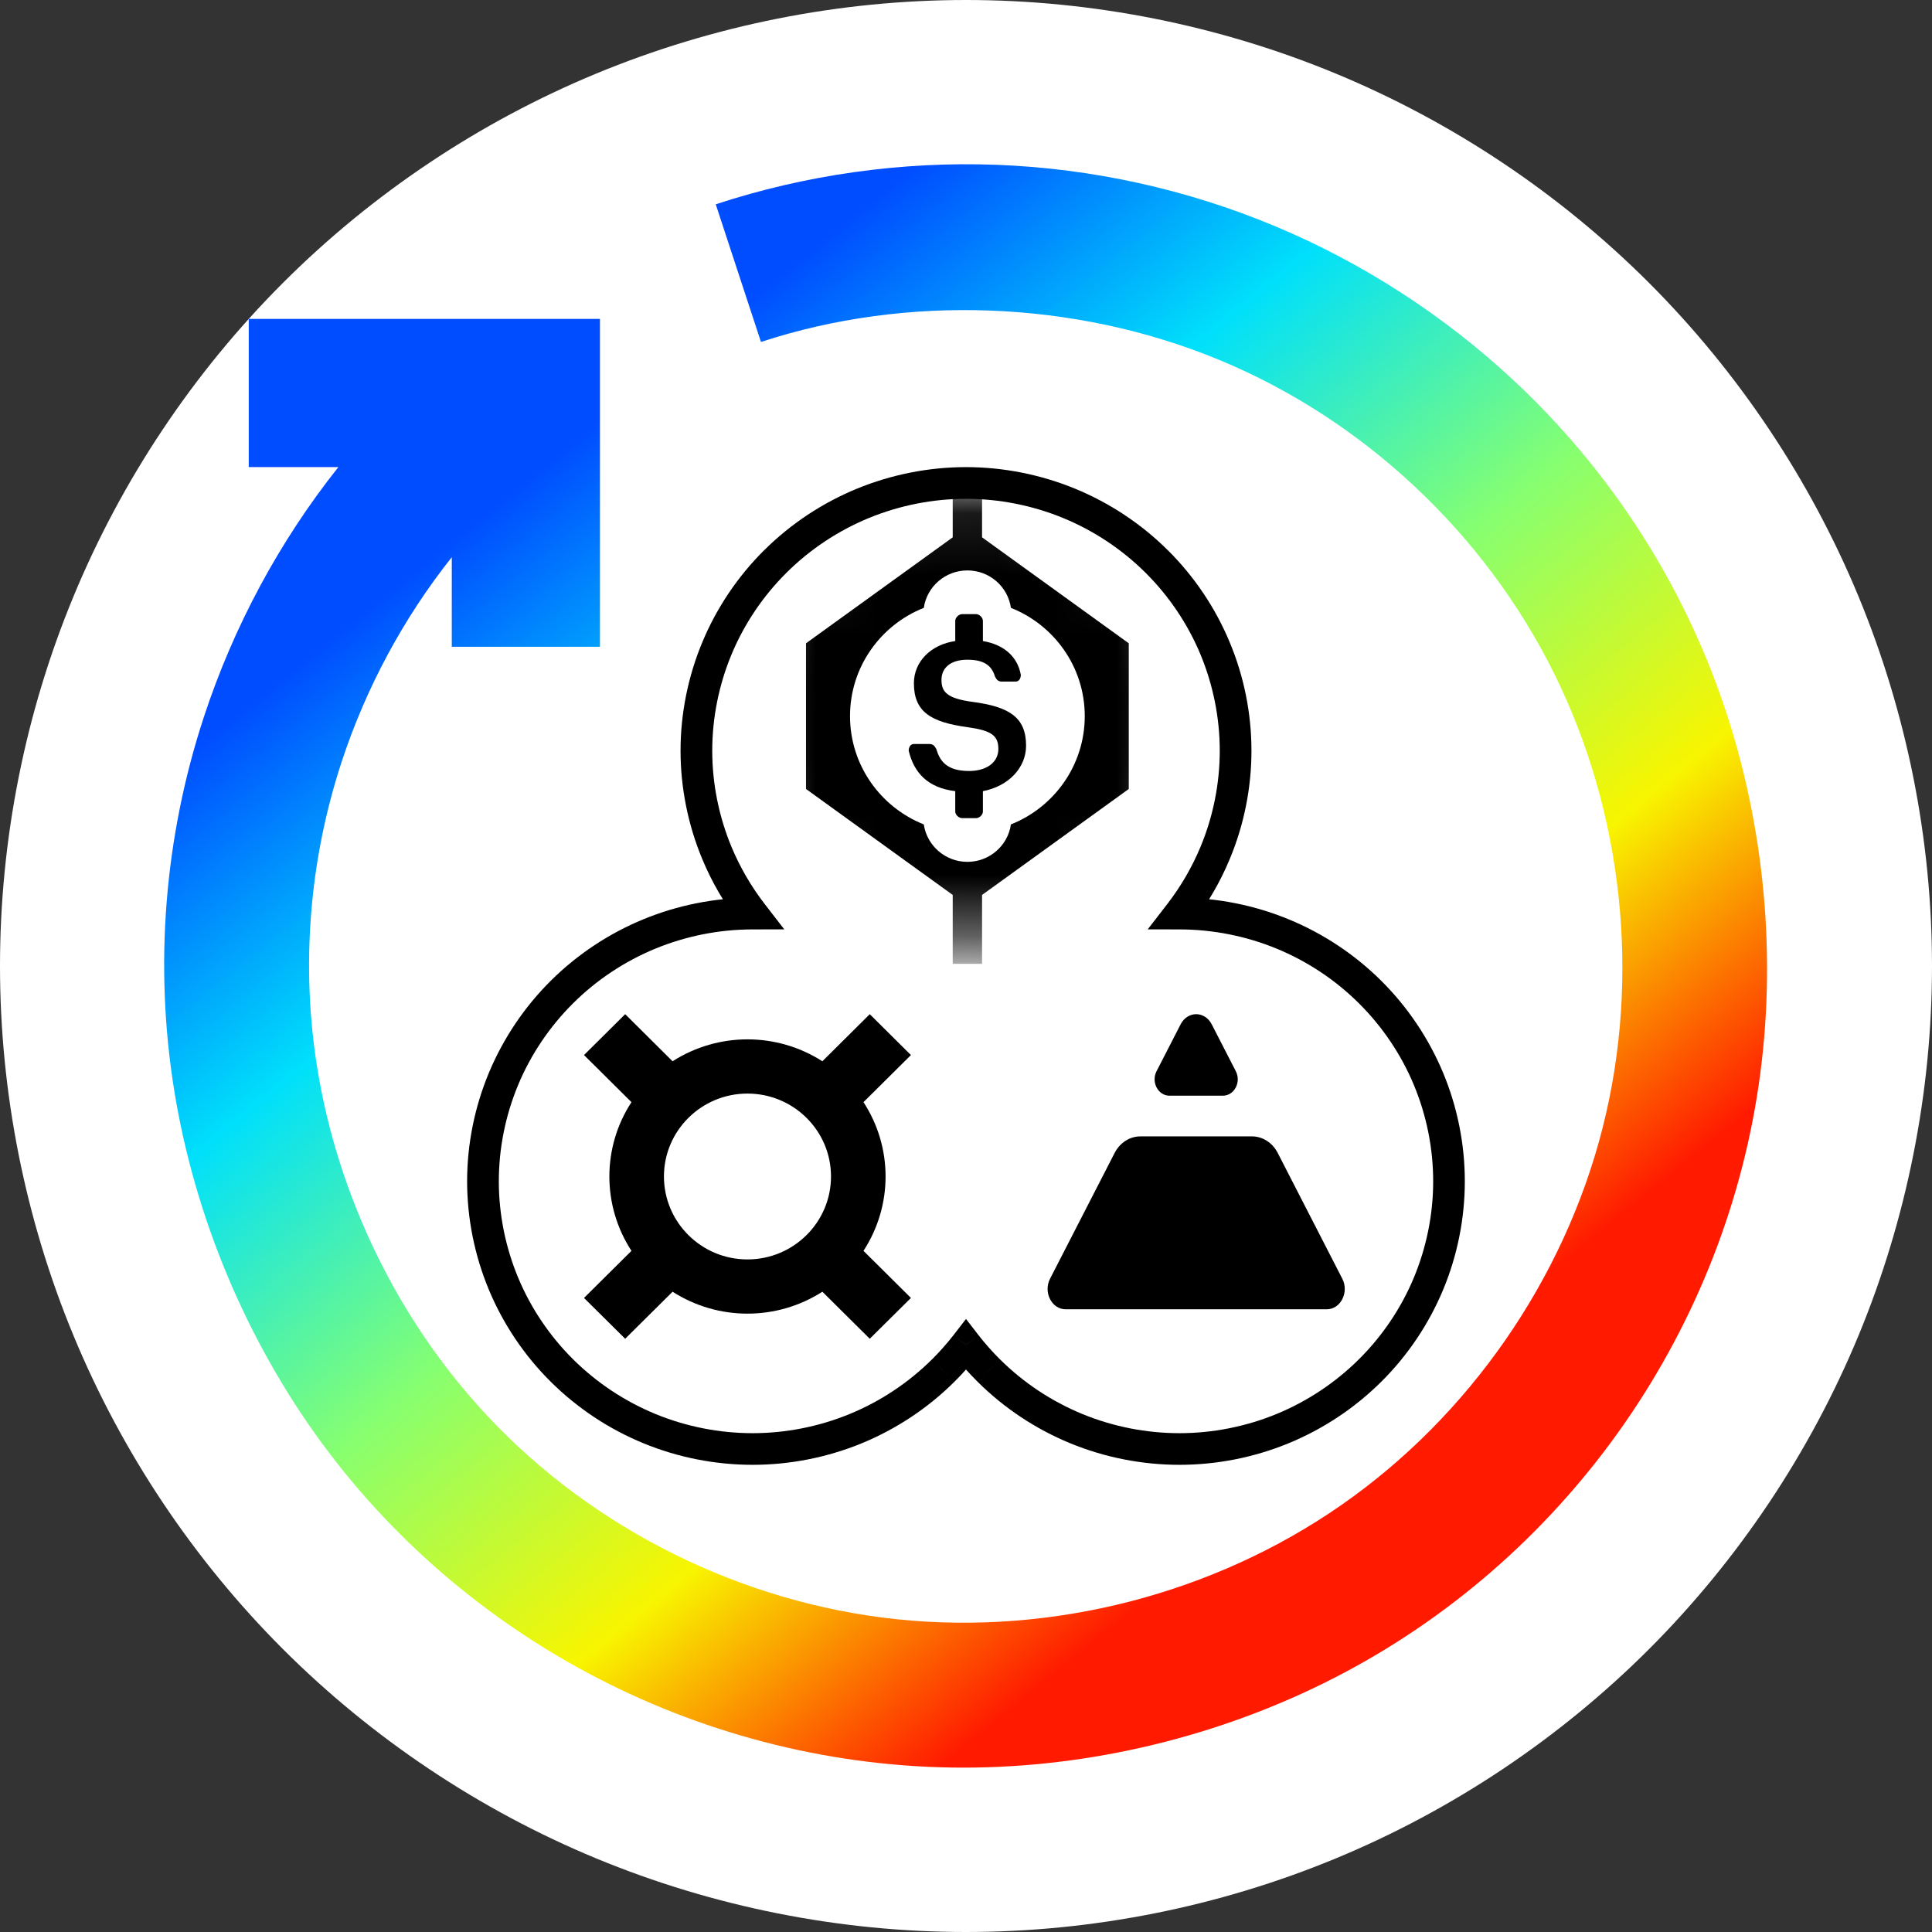 <svg width="32" height="32" viewBox="0 0 32 32" fill="none" xmlns="http://www.w3.org/2000/svg">
<rect x="0" y="0" width="32" height="32" fill="#333333" stroke="none"/>
<path fill-rule="evenodd" clip-rule="evenodd" d="M32 16C32 13.906 31.583 11.812 30.782 9.877C29.98 7.942 28.794 6.167 27.314 4.686C25.833 3.205 24.058 2.019 22.123 1.218C20.188 0.417 18.094 -0 16 -0C13.906 -0 11.812 0.417 9.877 1.218C7.942 2.019 6.167 3.205 4.686 4.686C3.205 6.167 2.019 7.942 1.218 9.877C0.416 11.812 0 13.906 0 16C0 18.094 0.416 20.188 1.218 22.123C2.019 24.058 3.205 25.833 4.686 27.314C6.167 28.794 7.942 29.981 9.877 30.782C11.812 31.583 13.906 32 16 32C18.094 32 20.188 31.583 22.123 30.782C24.058 29.981 25.833 28.794 27.314 27.314C28.794 25.833 29.98 24.058 30.782 22.123C31.583 20.188 32 18.094 32 16Z" fill="white"/>
<path fill-rule="evenodd" clip-rule="evenodd" d="M11.855 3.384C13.345 2.894 14.938 2.67 16.516 2.73C18.094 2.791 19.658 3.136 21.113 3.744C22.568 4.352 23.915 5.223 25.067 6.297C26.592 7.719 27.775 9.497 28.485 11.487C29.195 13.476 29.431 15.676 29.157 17.771C28.884 19.866 28.1 21.855 26.914 23.566C25.728 25.277 24.14 26.708 22.274 27.7C20.409 28.692 18.266 29.244 16.154 29.276C14.042 29.308 11.96 28.82 10.095 27.895C8.231 26.97 6.583 25.606 5.332 23.904C4.082 22.201 3.227 20.159 2.888 18.075C2.549 15.991 2.725 13.864 3.375 11.881C3.866 10.382 4.628 8.964 5.605 7.736H4.12V5.282H9.937V10.713H7.483V9.229C6.683 10.235 6.059 11.397 5.656 12.626C5.124 14.251 4.981 15.995 5.256 17.697C5.599 19.814 6.589 21.865 8.067 23.446C9.834 25.336 12.3 26.554 14.866 26.821C17.432 27.087 20.099 26.403 22.217 24.928C24.335 23.454 25.905 21.19 26.542 18.69C27.179 16.189 26.884 13.452 25.735 11.142C24.586 8.832 22.584 6.948 20.189 5.959C17.794 4.969 15.008 4.874 12.604 5.664L11.855 3.384Z" fill="url(#paint0_linear_552_17788)"/>
<path fill-rule="evenodd" clip-rule="evenodd" d="M20.125 10.737C20.349 11.274 20.465 11.854 20.465 12.434C20.465 13.014 20.349 13.595 20.125 14.131C19.976 14.488 19.78 14.825 19.544 15.132C20.125 15.133 20.706 15.248 21.244 15.469C21.784 15.691 22.279 16.02 22.692 16.43C23.105 16.841 23.436 17.333 23.66 17.869C23.884 18.405 24 18.985 24 19.566C24 20.146 23.884 20.727 23.66 21.263C23.436 21.799 23.105 22.291 22.692 22.701C22.279 23.112 21.784 23.44 21.244 23.663C20.704 23.884 20.119 24 19.535 24C18.951 24 18.366 23.884 17.826 23.663C17.286 23.44 16.791 23.112 16.378 22.701C16.243 22.567 16.116 22.425 16 22.274C15.883 22.425 15.757 22.567 15.622 22.701C15.209 23.112 14.714 23.44 14.174 23.663C13.634 23.884 13.05 24 12.465 24C11.881 24 11.296 23.884 10.756 23.663C10.216 23.44 9.721 23.112 9.308 22.701C8.895 22.291 8.563 21.799 8.34 21.263C8.116 20.727 8 20.146 8 19.566C8 18.985 8.116 18.405 8.34 17.869C8.563 17.333 8.895 16.841 9.308 16.43C9.721 16.02 10.216 15.691 10.756 15.469C11.294 15.248 11.875 15.133 12.456 15.132C12.22 14.825 12.024 14.488 11.875 14.131C11.651 13.595 11.535 13.014 11.535 12.434C11.535 11.854 11.651 11.274 11.875 10.737C12.098 10.201 12.429 9.709 12.843 9.299C13.256 8.888 13.751 8.56 14.291 8.338C14.831 8.115 15.416 8 16 8C16.584 8 17.169 8.115 17.709 8.338C18.249 8.56 18.744 8.888 19.157 9.299C19.571 9.709 19.902 10.201 20.125 10.737Z" fill="white"/>
<path d="M20.125 10.737L19.883 10.838L19.883 10.838L20.125 10.737ZM20.125 14.131L19.883 14.03L19.883 14.03L20.125 14.131ZM19.544 15.132L19.336 14.971L19.01 15.393L19.543 15.394L19.544 15.132ZM21.244 15.469L21.343 15.226L21.343 15.226L21.244 15.469ZM22.692 16.43L22.507 16.617L22.507 16.617L22.692 16.43ZM23.66 17.869L23.902 17.768L23.902 17.768L23.66 17.869ZM23.66 21.263L23.418 21.162L23.418 21.162L23.66 21.263ZM22.692 22.701L22.507 22.515L22.507 22.515L22.692 22.701ZM16.378 22.701L16.563 22.515L16.562 22.515L16.378 22.701ZM16 22.274L16.207 22.114L16 21.846L15.793 22.114L16 22.274ZM15.622 22.701L15.438 22.515L15.437 22.515L15.622 22.701ZM10.756 23.663L10.856 23.42L10.856 23.42L10.756 23.663ZM9.308 22.701L9.493 22.515L9.493 22.515L9.308 22.701ZM8.34 21.263L8.582 21.162L8.582 21.162L8.34 21.263ZM8.34 17.869L8.098 17.768L8.098 17.768L8.34 17.869ZM9.308 16.43L9.493 16.617L9.493 16.617L9.308 16.43ZM10.756 15.469L10.657 15.226L10.657 15.226L10.756 15.469ZM12.456 15.132L12.457 15.394L12.99 15.393L12.664 14.971L12.456 15.132ZM11.875 14.131L12.117 14.03L12.117 14.03L11.875 14.131ZM11.875 10.737L12.117 10.838L12.117 10.838L11.875 10.737ZM12.843 9.299L13.028 9.485L13.028 9.485L12.843 9.299ZM14.291 8.338L14.391 8.58L14.391 8.58L14.291 8.338ZM17.709 8.338L17.609 8.58L17.609 8.58L17.709 8.338ZM19.157 9.299L18.972 9.485L18.972 9.485L19.157 9.299ZM20.728 12.434C20.728 11.819 20.605 11.204 20.367 10.636L19.883 10.838C20.093 11.343 20.203 11.889 20.203 12.434H20.728ZM20.367 14.232C20.605 13.664 20.728 13.049 20.728 12.434H20.203C20.203 12.98 20.093 13.526 19.883 14.03L20.367 14.232ZM19.751 15.292C20.002 14.967 20.21 14.61 20.367 14.232L19.883 14.03C19.743 14.365 19.558 14.683 19.336 14.971L19.751 15.292ZM21.343 15.226C20.775 14.992 20.16 14.87 19.544 14.869L19.543 15.394C20.09 15.395 20.638 15.504 21.144 15.712L21.343 15.226ZM22.877 16.244C22.439 15.809 21.915 15.461 21.343 15.226L21.144 15.712C21.652 15.921 22.118 16.23 22.507 16.617L22.877 16.244ZM23.902 17.768C23.665 17.2 23.315 16.679 22.877 16.244L22.507 16.617C22.896 17.003 23.208 17.466 23.418 17.97L23.902 17.768ZM24.262 19.566C24.262 18.951 24.139 18.336 23.902 17.768L23.418 17.97C23.628 18.474 23.738 19.02 23.738 19.566H24.262ZM23.902 21.364C24.139 20.796 24.262 20.181 24.262 19.566H23.738C23.738 20.111 23.628 20.657 23.418 21.162L23.902 21.364ZM22.877 22.887C23.315 22.453 23.665 21.932 23.902 21.364L23.418 21.162C23.208 21.666 22.896 22.129 22.507 22.515L22.877 22.887ZM21.343 23.905C21.915 23.67 22.439 23.322 22.877 22.887L22.507 22.515C22.118 22.901 21.652 23.211 21.144 23.42L21.343 23.905ZM19.535 24.262C20.154 24.262 20.772 24.14 21.343 23.905L21.144 23.42C20.636 23.629 20.085 23.738 19.535 23.738V24.262ZM17.726 23.905C18.298 24.14 18.916 24.262 19.535 24.262V23.738C18.985 23.738 18.434 23.629 17.926 23.42L17.726 23.905ZM16.193 22.887C16.63 23.322 17.155 23.67 17.726 23.905L17.926 23.42C17.418 23.211 16.951 22.901 16.563 22.515L16.193 22.887ZM15.793 22.436C15.916 22.594 16.05 22.746 16.193 22.887L16.562 22.515C16.436 22.389 16.317 22.255 16.207 22.114L15.793 22.436ZM15.807 22.887C15.95 22.746 16.084 22.594 16.207 22.436L15.793 22.114C15.683 22.255 15.564 22.389 15.438 22.515L15.807 22.887ZM14.274 23.905C14.845 23.67 15.37 23.322 15.807 22.887L15.437 22.515C15.049 22.901 14.582 23.211 14.074 23.42L14.274 23.905ZM12.465 24.262C13.084 24.262 13.702 24.14 14.274 23.905L14.074 23.42C13.566 23.629 13.015 23.738 12.465 23.738V24.262ZM10.657 23.905C11.228 24.14 11.847 24.262 12.465 24.262V23.738C11.915 23.738 11.364 23.629 10.856 23.42L10.657 23.905ZM9.123 22.887C9.561 23.322 10.085 23.67 10.657 23.905L10.856 23.42C10.348 23.211 9.882 22.901 9.493 22.515L9.123 22.887ZM8.098 21.364C8.335 21.932 8.685 22.453 9.123 22.887L9.493 22.515C9.104 22.129 8.792 21.666 8.582 21.162L8.098 21.364ZM7.737 19.566C7.737 20.181 7.861 20.796 8.098 21.364L8.582 21.162C8.372 20.657 8.262 20.111 8.262 19.566H7.737ZM8.098 17.768C7.861 18.336 7.737 18.951 7.737 19.566H8.262C8.262 19.02 8.372 18.474 8.582 17.97L8.098 17.768ZM9.123 16.244C8.685 16.679 8.335 17.2 8.098 17.768L8.582 17.97C8.792 17.466 9.104 17.003 9.493 16.617L9.123 16.244ZM10.657 15.226C10.085 15.461 9.561 15.809 9.123 16.244L9.493 16.617C9.882 16.23 10.348 15.921 10.856 15.712L10.657 15.226ZM12.456 14.869C11.84 14.87 11.225 14.992 10.657 15.226L10.856 15.712C11.362 15.504 11.909 15.395 12.457 15.394L12.456 14.869ZM11.633 14.232C11.79 14.61 11.998 14.967 12.249 15.292L12.664 14.971C12.442 14.683 12.257 14.365 12.117 14.03L11.633 14.232ZM11.272 12.434C11.272 13.049 11.396 13.664 11.633 14.232L12.117 14.03C11.907 13.526 11.797 12.98 11.797 12.434H11.272ZM11.633 10.636C11.396 11.204 11.272 11.819 11.272 12.434H11.797C11.797 11.889 11.907 11.343 12.117 10.838L11.633 10.636ZM12.658 9.112C12.22 9.547 11.869 10.068 11.633 10.636L12.117 10.838C12.327 10.334 12.639 9.871 13.028 9.485L12.658 9.112ZM14.191 8.095C13.62 8.33 13.095 8.678 12.658 9.113L13.028 9.485C13.416 9.099 13.883 8.789 14.391 8.58L14.191 8.095ZM16 7.737C15.381 7.737 14.763 7.86 14.191 8.095L14.391 8.58C14.899 8.371 15.45 8.262 16 8.262V7.737ZM17.809 8.095C17.237 7.86 16.619 7.737 16 7.737V8.262C16.55 8.262 17.101 8.371 17.609 8.58L17.809 8.095ZM19.342 9.113C18.905 8.678 18.38 8.33 17.809 8.095L17.609 8.58C18.117 8.789 18.584 9.099 18.972 9.485L19.342 9.113ZM20.367 10.636C20.131 10.068 19.78 9.547 19.342 9.112L18.972 9.485C19.361 9.871 19.673 10.334 19.883 10.838L20.367 10.636Z" fill="black"/>
<mask id="mask0_552_17788" style="mask-type:alpha" maskUnits="userSpaceOnUse" x="12" y="8" width="8" height="8">
<path fill-rule="evenodd" clip-rule="evenodd" d="M19.911 11.861C19.911 11.356 19.81 10.851 19.615 10.384C19.42 9.917 19.132 9.488 18.772 9.131C18.412 8.774 17.981 8.487 17.511 8.294C17.041 8.101 16.532 8 16.023 8C15.514 8 15.005 8.101 14.535 8.294C14.065 8.487 13.633 8.774 13.273 9.131C12.913 9.488 12.625 9.917 12.43 10.384C12.236 10.851 12.134 11.356 12.134 11.861C12.134 12.367 12.236 12.872 12.43 13.339C12.625 13.806 12.913 14.235 13.273 14.592C13.633 14.949 14.065 15.236 14.535 15.429C15.005 15.622 15.514 15.723 16.023 15.723C16.532 15.723 17.041 15.622 17.511 15.429C17.981 15.236 18.412 14.949 18.772 14.592C19.132 14.235 19.42 13.806 19.615 13.339C19.81 12.872 19.911 12.367 19.911 11.861Z" fill="#F4BD9E"/>
</mask>
<g mask="url(#mask0_552_17788)">
<path fill-rule="evenodd" clip-rule="evenodd" d="M15.78 7.759H16.266V8.9L18.696 10.655V13.068L16.266 14.823V15.964H15.78V14.823L13.35 13.068V10.655L15.78 8.9V7.759ZM16.744 10.068C17.461 10.352 17.967 11.048 17.967 11.861C17.967 12.674 17.461 13.37 16.744 13.655C16.694 14.005 16.39 14.275 16.023 14.275C15.656 14.275 15.352 14.005 15.301 13.655C14.585 13.37 14.079 12.674 14.079 11.861C14.079 11.048 14.585 10.352 15.301 10.068C15.352 9.717 15.656 9.448 16.023 9.448C16.39 9.448 16.694 9.717 16.744 10.068Z" fill="black"/>
<path fill-rule="evenodd" clip-rule="evenodd" d="M16.28 13.441C16.28 13.496 16.222 13.551 16.166 13.551C16.089 13.551 16.013 13.551 15.936 13.551C15.88 13.551 15.822 13.496 15.822 13.441C15.822 13.329 15.822 13.216 15.822 13.104C15.365 13.049 15.137 12.797 15.051 12.434C15.051 12.379 15.079 12.323 15.137 12.323C15.222 12.323 15.308 12.323 15.393 12.323C15.451 12.323 15.479 12.351 15.508 12.406C15.566 12.603 15.679 12.77 16.051 12.77C16.337 12.77 16.536 12.63 16.536 12.406C16.536 12.184 16.423 12.099 16.023 12.044C15.423 11.962 15.137 11.793 15.137 11.317C15.137 10.955 15.423 10.675 15.822 10.618C15.822 10.507 15.822 10.396 15.822 10.284C15.822 10.229 15.88 10.172 15.936 10.172C16.013 10.172 16.089 10.172 16.166 10.172C16.222 10.172 16.28 10.229 16.28 10.284C16.28 10.396 16.28 10.507 16.28 10.618C16.622 10.675 16.852 10.87 16.908 11.177C16.908 11.234 16.88 11.289 16.822 11.289C16.746 11.289 16.67 11.289 16.594 11.289C16.536 11.289 16.508 11.261 16.48 11.206C16.423 11.01 16.28 10.927 16.023 10.927C15.737 10.927 15.594 11.067 15.594 11.261C15.594 11.456 15.679 11.568 16.107 11.625C16.709 11.705 16.995 11.875 16.995 12.351C16.995 12.713 16.709 13.022 16.28 13.104V13.441Z" fill="black"/>
</g>
<path d="M20.07 16.966C19.955 16.742 19.67 16.742 19.555 16.966L19.156 17.743C19.063 17.924 19.182 18.148 19.37 18.148H20.255C20.443 18.148 20.562 17.924 20.469 17.743L20.07 16.966Z" fill="black"/>
<path d="M21.164 19.098C21.077 18.927 20.913 18.822 20.736 18.822H18.889C18.712 18.822 18.548 18.927 18.461 19.098L17.392 21.18C17.277 21.404 17.42 21.686 17.65 21.686H21.975C22.205 21.686 22.348 21.404 22.233 21.18L21.164 19.098Z" fill="black"/>
<path fill-rule="evenodd" clip-rule="evenodd" d="M11.14 21.395C11.895 21.879 12.866 21.879 13.621 21.395L14.406 22.174L15.088 21.498L14.302 20.718C14.79 19.968 14.79 19.004 14.302 18.255L15.088 17.475L14.406 16.798L13.621 17.578C12.866 17.094 11.895 17.094 11.14 17.578L10.355 16.798L9.673 17.475L10.459 18.255C9.971 19.004 9.971 19.968 10.459 20.718L9.673 21.498L10.355 22.174L11.14 21.395ZM12.38 18.113C13.144 18.113 13.764 18.728 13.764 19.486C13.764 20.244 13.144 20.86 12.38 20.86C11.617 20.86 10.997 20.244 10.997 19.486C10.997 18.728 11.617 18.113 12.38 18.113Z" fill="black"/>
<defs>
<linearGradient id="paint0_linear_552_17788" x1="2.043" y1="13.297" x2="15.222" y2="29.576" gradientUnits="userSpaceOnUse">
<stop stop-color="#004CFF"/>
<stop offset="0.252" stop-color="#00E0FB"/>
<stop offset="0.506" stop-color="#87FF70"/>
<stop offset="0.755" stop-color="#F8F500"/>
<stop offset="1" stop-color="#FF1A00"/>
</linearGradient>
</defs>
</svg>
